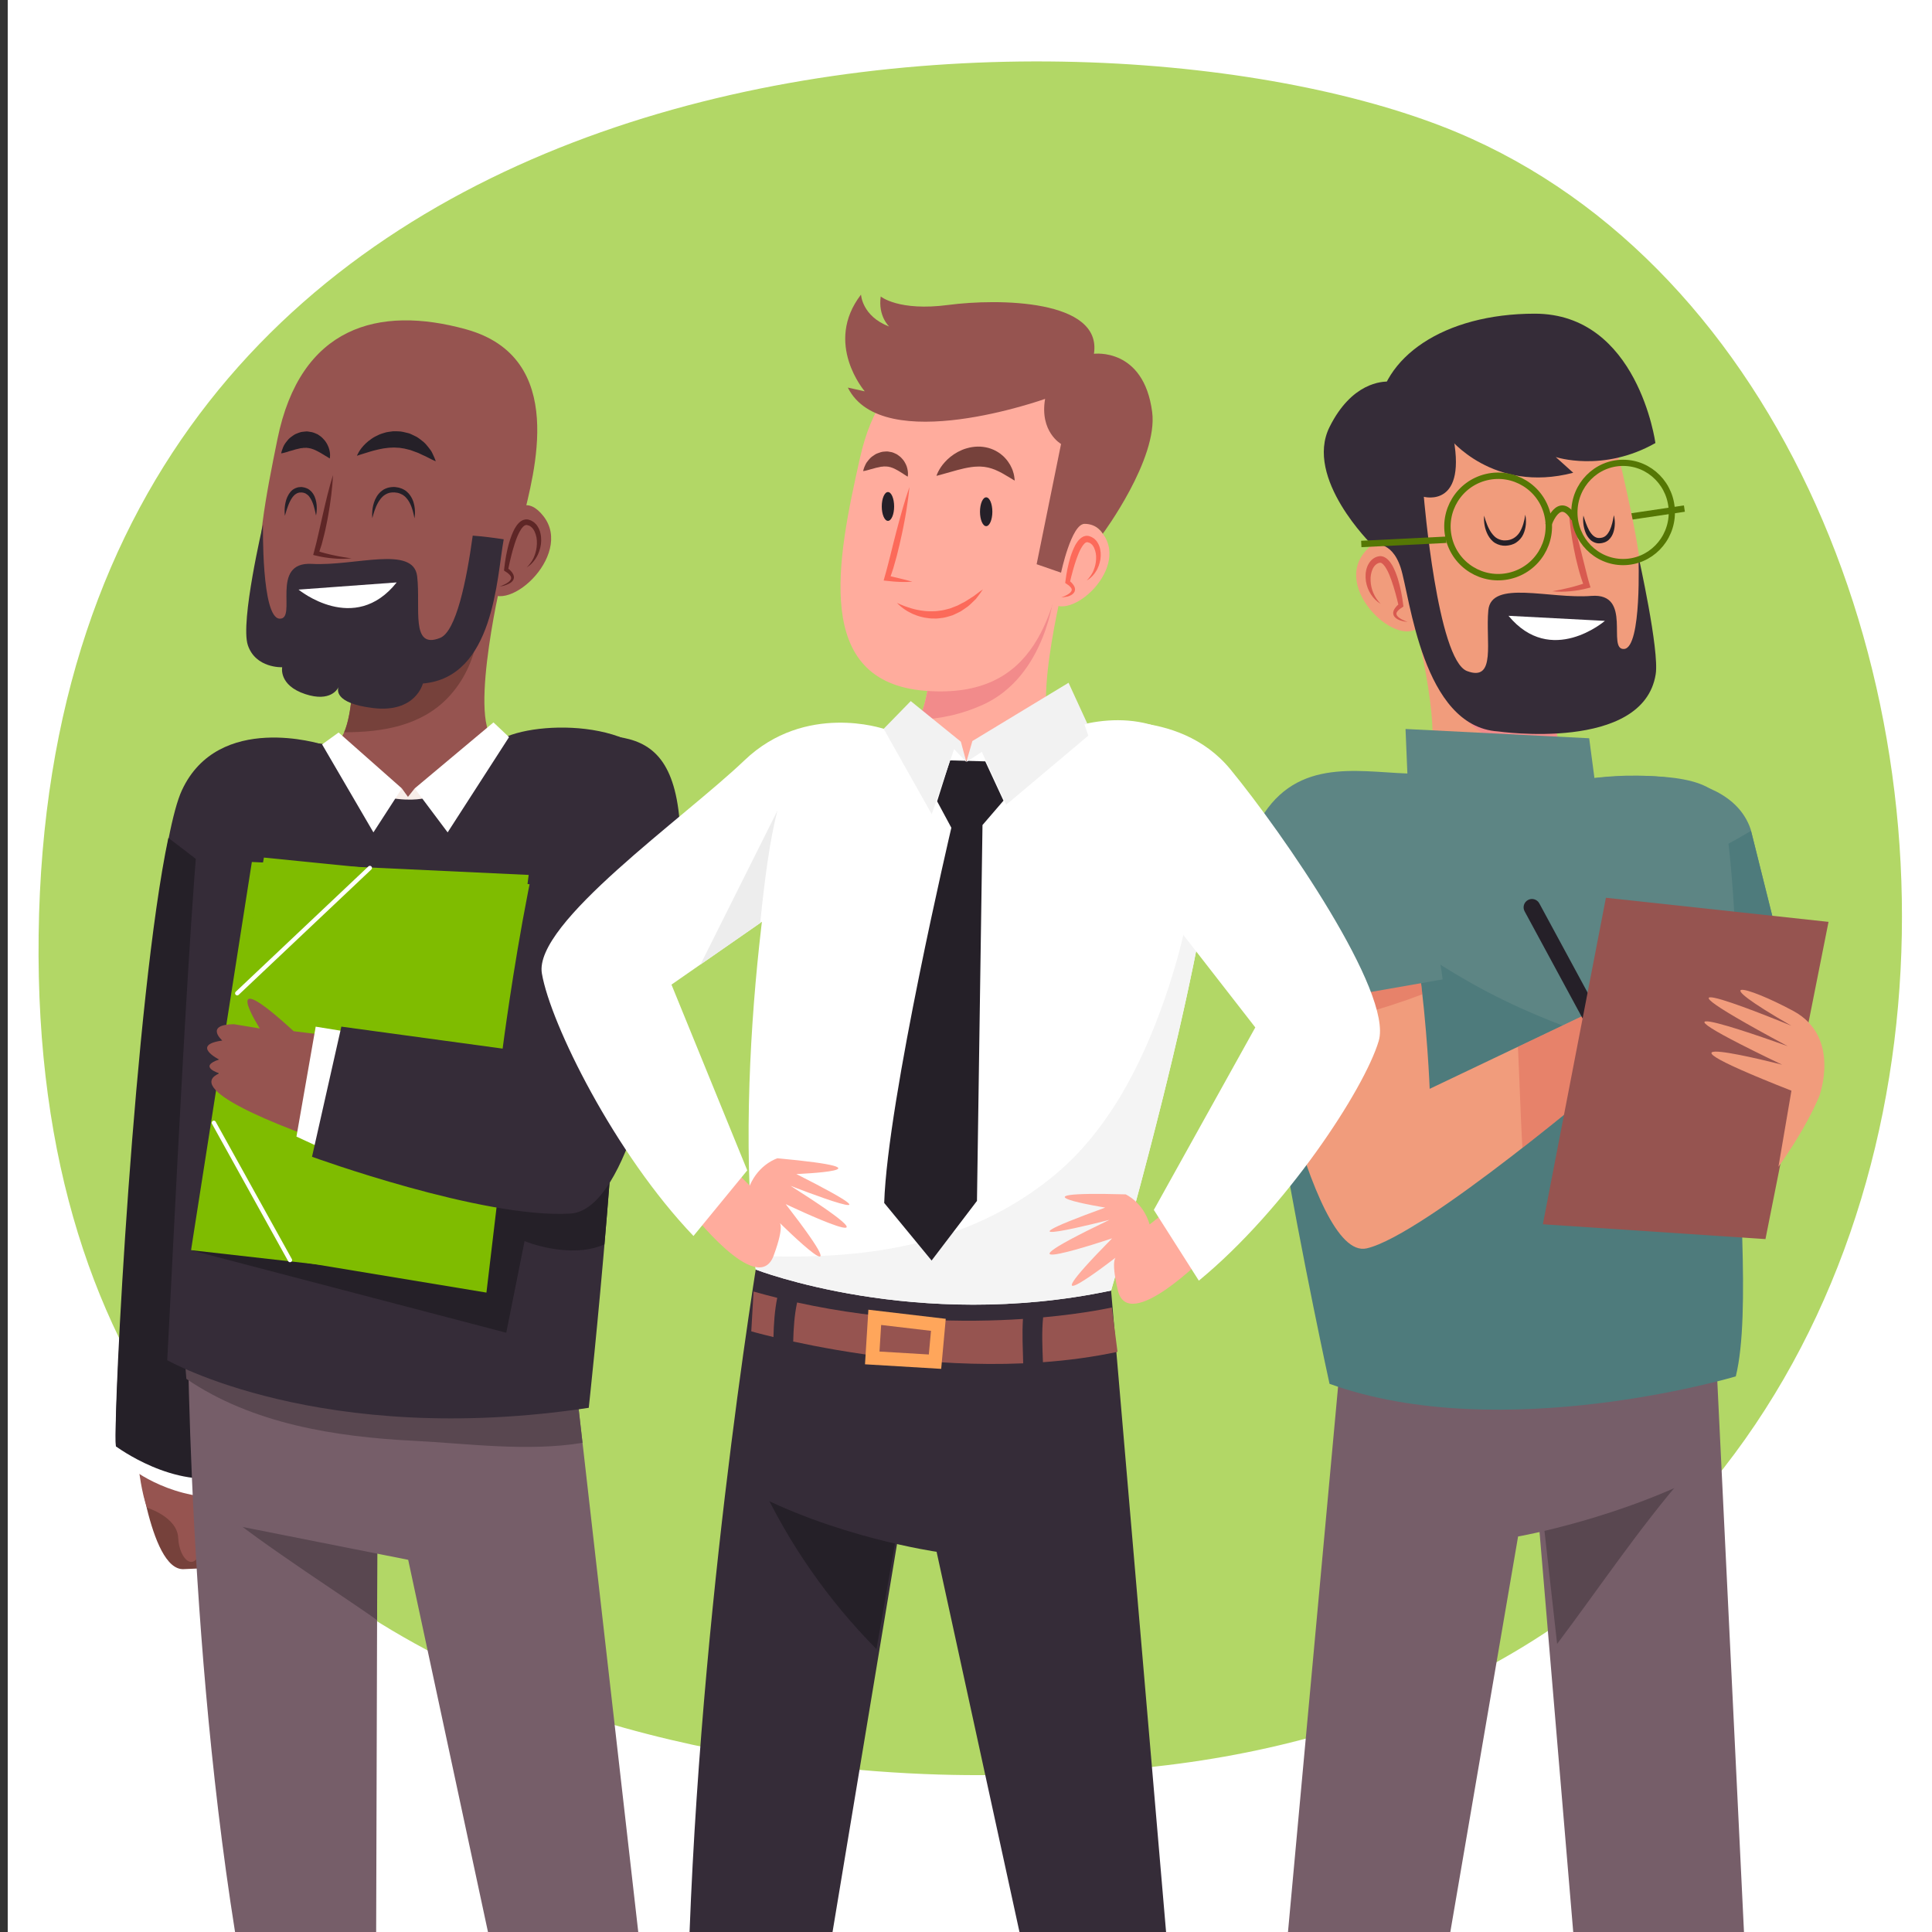 <?xml version="1.0" encoding="utf-8"?>
<!-- Generator: Adobe Illustrator 24.1.1, SVG Export Plug-In . SVG Version: 6.00 Build 0)  -->
<svg version="1.1" xmlns="http://www.w3.org/2000/svg" xmlns:xlink="http://www.w3.org/1999/xlink" x="0px" y="0px"
	 viewBox="0 0 500 500" style="enable-background:new 0 0 500 500;" xml:space="preserve">
<rect x="0" y="0" width="500" height="500" fill="#333333" stroke="none"/>
<style type="text/css">
	.st0{fill:#FFFFFF;}
	.st1{opacity:0.6;fill:#7FBC00;}
	.st2{fill:#76413B;}
	.st3{fill:#965450;}
	.st4{fill:#352C38;}
	.st5{fill:#252028;}
	.st6{fill:#765E69;}
	.st7{fill:#594750;}
	.st8{fill:#5E2626;}
	.st9{fill:#F7EDE8;}
	.st10{fill:#7FBC00;}
	.st11{fill:#7FBC00;stroke:#FFFFFF;stroke-width:1.099;stroke-linecap:round;stroke-linejoin:round;stroke-miterlimit:10;}
	.st12{fill:#5D8584;}
	.st13{fill:#4E7B7C;}
	.st14{fill:#F19C7C;}
	.st15{fill:#F28B8B;}
	.st16{opacity:0.4;}
	.st17{fill:#D85A50;}
	.st18{fill:none;stroke:#557704;stroke-width:1.657;stroke-miterlimit:10;}
	.st19{fill:none;stroke:#557704;stroke-width:1.607;stroke-miterlimit:10;}
	.st20{fill:#FFA65B;}
	.st21{fill:#FFAC9D;}
	.st22{fill:#FC6A5A;}
	.st23{fill:#F4F4F4;}
	.st24{fill:#F2F2F2;}
	.st25{fill:#EDEDED;}
</style>
<g id="BACKGROUND">
	<rect x="2" class="st0" width="500" height="500"/>
</g>
<g id="OBJECTS">
	<path class="st1" d="M267,459.01c0,0-260,19.56-257-217.1S274-5.52,373,32.62C542.94,98.09,551,457.05,267,459.01z"/>
	<g>
		<g>
			<g>
				<path class="st2" d="M35.22,374.31c0,0,3.32,32.25,12.33,31.78c9.01-0.47,4.74,0,4.74,0v-31.78H35.22z"/>
				<path class="st3" d="M35.93,380.24c0,0,0.71,6.17,2.13,9.96c0,0,7.83,2.37,8.06,7.83c0.24,5.45,4.27,9.49,6.17,2.37
					c1.9-7.11-1.42-17.31-1.42-17.31L35.93,380.24z"/>
			</g>
			<g>
				<path class="st0" d="M32.38,369.57l0.95,9.96c0,0,9.49,8.06,23.71,8.06l-0.95-13.75L32.38,369.57z"/>
				<g>
					<path class="st4" d="M83.36,192.65c0,0-26.8-8.54-36.28,11.86C37.59,224.91,29.06,364.82,30,374.31c0,0,16.6,8.06,30.83,4.27
						l23.71-185.93"/>
					<path class="st5" d="M75.05,241.09c-10.52-7.91-20.78-16.16-31.28-24.09c-0.07-0.05-0.13-0.1-0.2-0.15
						C34.92,257.66,29.17,365.97,30,374.31c0,0,15.18,11.38,29.41,7.59l17.87-139.14C76.54,242.2,75.79,241.65,75.05,241.09z"/>
				</g>
			</g>
		</g>
		<g>
			<g>
				<g>
					<path class="st6" d="M48.5,328.3c0,0-0.95,88.22,12.33,171.7h36.52l0.47-158.42L48.5,328.3z"/>
				</g>
				<g>
					<path class="st7" d="M57.51,390.91c7.82,7.13,36.73,25.74,40.08,28.41l0.08-27.86C86.9,390.17,68.38,391.43,57.51,390.91z"/>
				</g>
			</g>
			<g>
				<g>
					<path class="st6" d="M146.94,339.89L165.18,500h-38.89l-20.65-96.32l-50.45-10.01c0,0-3.79-43.1-5.81-61.4
						C47.36,313.98,146.94,339.89,146.94,339.89z"/>
				</g>
				<g>
					<path class="st7" d="M48.23,356.85c17.07,11.64,38.62,15.02,58.91,16.03c13.66,0.69,29.36,2.87,43.61,0.52l-3.82-33.51
						c0,0-103.3-30.36-101.28-12.07C46.43,334.78,47.36,345.82,48.23,356.85z"/>
				</g>
			</g>
		</g>
		<g>
			<g>
				<g>
					<g>
						<path class="st3" d="M129.62,150.62c0,0-9.42,40.6-0.25,41.48c9.17,0.88,35.31-9.68,33.83,16.12
							c-1.48,25.81-100.95,35.01-104.25,12.12c-3.3-22.89-1.29-27.03,13.26-27.26c14.55-0.23,18.51,6.88,19.68-26.04
							C93.08,134.13,129.62,150.62,129.62,150.62z"/>
					</g>
					<g>
						<path class="st2" d="M115.91,180.57c8.19-8.58,9.41-20.84,7.63-32.12c-10.45-3.06-30.77-5.82-31.64,18.59
							c-0.43,12.15-1.25,18.84-2.83,22.47C98.97,189.52,108.98,187.83,115.91,180.57z"/>
					</g>
				</g>
				<g>
					<g>
						<path class="st3" d="M131.24,134.75c0,0,2.6,6.04,4.06-0.2c2.75-11.76,11.86-41.98-14.7-49.33
							c-22.69-6.28-42.87-0.71-48.79,28.39c-5.92,29.1-11.94,59.96,19.87,61.78C123.49,177.22,127.2,155.8,131.24,134.75z"/>
						<path class="st3" d="M127.1,144.19c0,0,5.51-20.87,13.55-10.6c8.04,10.27-10.56,26.86-15.18,18.36
							C120.87,143.45,127.1,144.19,127.1,144.19z"/>
					</g>
					<g>
						<path class="st4" d="M122.34,138.62c-1.62,11.8-4.31,24.82-8.44,26.47c-7.74,3.1-4.99-7.85-5.94-15.95
							c-0.96-8.09-16.17-2.58-27.24-3.21c-11.08-0.63-3.66,14.45-8.38,14.18c-4.71-0.27-4.28-24.36-4.28-24.36
							s-5.93,25.2-3.92,31.22c2.02,6.03,8.89,5.71,8.89,5.71s-0.98,4.67,5.99,6.96c6.51,2.14,8.38-1.35,8.6-1.82
							c-0.2,0.48-1.38,4.17,8.93,5.42c11.04,1.34,12.89-6.35,12.89-6.35c18.44-1.57,19.09-27.36,20.92-37.32
							C127.71,139.16,125.03,138.83,122.34,138.62z"/>
					</g>
				</g>
			</g>
			<g>
				<path class="st0" d="M102.66,150.73l-25.4,1.86C77.26,152.58,91.71,164.52,102.66,150.73z"/>
				<g>
					<path class="st5" d="M96.36,134.08c0,0-0.05-0.32-0.05-0.89c0-0.57,0.04-1.39,0.26-2.36c0.12-0.48,0.27-1.01,0.51-1.54
						c0.25-0.53,0.55-1.09,1.01-1.59c0.23-0.25,0.46-0.5,0.76-0.7c0.14-0.1,0.28-0.22,0.44-0.31l0.49-0.24
						c0.67-0.3,1.42-0.41,2.13-0.42c0.12,0,0.13-0.01,0.33,0.01l0.24,0.04l0.47,0.07c0.3,0.03,0.72,0.21,1.06,0.31
						c0.35,0.13,0.64,0.34,0.95,0.52c0.26,0.23,0.55,0.44,0.77,0.7c0.45,0.5,0.79,1.06,1.02,1.6c0.25,0.54,0.38,1.08,0.48,1.57
						c0.19,0.99,0.17,1.81,0.14,2.38c-0.04,0.57-0.12,0.89-0.12,0.89s-0.05-0.32-0.16-0.87c-0.12-0.54-0.31-1.32-0.64-2.18
						c-0.08-0.21-0.17-0.44-0.29-0.65c-0.1-0.22-0.21-0.45-0.35-0.66c-0.25-0.44-0.59-0.84-0.96-1.21
						c-0.18-0.18-0.42-0.32-0.62-0.48c-0.24-0.1-0.47-0.25-0.71-0.34c-0.26-0.06-0.42-0.18-0.76-0.21l-0.47-0.06l-0.24-0.03
						c0.04,0-0.11,0.01-0.15,0.01c-0.55-0.01-1.1,0.05-1.58,0.26c-0.24,0.1-0.48,0.2-0.7,0.36c-0.23,0.12-0.42,0.31-0.62,0.49
						c-0.38,0.36-0.7,0.79-0.98,1.22c-0.26,0.44-0.49,0.88-0.68,1.31c-0.36,0.85-0.6,1.61-0.75,2.15
						C96.43,133.76,96.36,134.08,96.36,134.08z"/>
				</g>
				<g>
					<path class="st5" d="M73.74,133.47c0,0-0.05-0.27-0.07-0.75c-0.02-0.48-0.02-1.18,0.1-2.01c0.13-0.83,0.36-1.81,0.95-2.78
						c0.15-0.24,0.34-0.47,0.52-0.71c0.23-0.2,0.43-0.46,0.72-0.61c0.28-0.18,0.57-0.33,0.9-0.41c0.32-0.13,0.65-0.13,0.98-0.15
						l0.25-0.01l0.12,0.02l0.05,0.01l0.1,0.02l0.4,0.07c0.28,0.06,0.67,0.22,0.96,0.36c0.56,0.34,1.02,0.79,1.32,1.29
						c0.33,0.48,0.51,1,0.65,1.47c0.14,0.48,0.21,0.94,0.25,1.36c0.08,0.84,0.03,1.54-0.03,2.01c-0.06,0.48-0.13,0.75-0.13,0.75
						s-0.05-0.27-0.15-0.74c-0.1-0.46-0.25-1.12-0.48-1.87c-0.24-0.74-0.58-1.59-1.12-2.27c-0.25-0.37-0.61-0.59-0.95-0.81
						c-0.19-0.06-0.29-0.14-0.53-0.19l-0.4-0.06l-0.1-0.01l-0.05-0.01l-0.03,0l-0.01,0l-0.01,0c-0.07-0.01,0.08,0.01,0.07,0.01
						l-0.16,0.01c-0.21,0.01-0.42-0.01-0.61,0.07c-0.2,0.03-0.38,0.13-0.56,0.23c-0.19,0.08-0.33,0.26-0.51,0.37
						c-0.15,0.16-0.3,0.32-0.44,0.49c-0.54,0.72-0.91,1.56-1.19,2.29c-0.28,0.74-0.48,1.38-0.61,1.84
						C73.82,133.21,73.74,133.47,73.74,133.47z"/>
				</g>
				<g>
					<path class="st5" d="M85.35,118.65c0,0-0.9-0.54-2.25-1.36c-0.32-0.16-0.62-0.37-0.95-0.52c-0.31-0.19-0.65-0.3-0.96-0.45
						c-0.33-0.08-0.62-0.25-0.92-0.28c-0.15-0.02-0.29-0.08-0.43-0.09c-0.14,0-0.28-0.02-0.42-0.04c-0.14-0.06-0.29,0.01-0.44,0
						c-0.15,0.03-0.29-0.04-0.46,0c-0.32,0.1-0.65,0.03-1.01,0.16c-0.35,0.11-0.72,0.14-1.08,0.25c-0.36,0.13-0.72,0.23-1.07,0.32
						c-0.36,0.07-0.68,0.2-0.98,0.3c-0.3,0.1-0.58,0.16-0.82,0.23c-0.47,0.12-0.79,0.16-0.79,0.16s0.04-0.3,0.2-0.77
						c0.17-0.47,0.37-1.17,0.87-1.86c0.25-0.34,0.54-0.71,0.87-1.08c0.35-0.36,0.81-0.67,1.28-1c0.22-0.18,0.5-0.3,0.8-0.41
						c0.29-0.12,0.59-0.24,0.9-0.33c0.3-0.11,0.66-0.13,1-0.17c0.34-0.02,0.68-0.1,1.04-0.03c0.35,0.05,0.7,0.1,1.04,0.17
						c0.34,0.07,0.65,0.23,0.97,0.35l0.46,0.2l0.4,0.27c0.26,0.19,0.53,0.35,0.74,0.57c0.43,0.42,0.81,0.84,1.07,1.28
						c0.3,0.43,0.47,0.87,0.64,1.27c0.29,0.82,0.38,1.54,0.37,2.05C85.42,118.35,85.35,118.65,85.35,118.65z"/>
				</g>
				<g>
					<path class="st8" d="M86.17,122.95c-0.07,1.74-0.23,3.46-0.44,5.18c-0.1,0.86-0.23,1.71-0.35,2.57
						c-0.12,0.86-0.28,1.7-0.42,2.56c-0.13,0.85-0.32,1.7-0.49,2.55c-0.18,0.85-0.34,1.7-0.56,2.54c-0.22,0.84-0.42,1.68-0.65,2.52
						l-0.82,2.5l-0.42-0.82c0.69,0.24,1.44,0.46,2.17,0.64c0.74,0.19,1.48,0.38,2.23,0.53c0.75,0.16,1.5,0.31,2.26,0.43
						c0.76,0.15,1.52,0.22,2.29,0.35c-0.77,0.05-1.55,0.13-2.33,0.12c-0.78,0-1.56-0.02-2.34-0.1c-0.78-0.07-1.56-0.15-2.33-0.28
						c-0.78-0.13-1.54-0.28-2.33-0.47l-0.59-0.15l0.18-0.67l0.64-2.46c0.18-0.84,0.39-1.67,0.58-2.5l1.14-5.02
						C84.35,129.62,85.14,126.27,86.17,122.95z"/>
				</g>
				<g>
					<path class="st8" d="M129.32,151.78c0.56-0.19,1.1-0.43,1.61-0.71c0.5-0.28,0.99-0.62,1.23-1.05c0.07-0.1,0.07-0.22,0.12-0.31
						c0.01-0.11-0.01-0.21-0.01-0.3c-0.05-0.1-0.08-0.2-0.11-0.3l-0.22-0.29c-0.05-0.1-0.18-0.18-0.27-0.27
						c-0.1-0.09-0.19-0.18-0.29-0.26l-0.69-0.46l-0.26-0.18l0.04-0.33c0.13-1.19,0.29-2.36,0.51-3.53c0.23-1.17,0.48-2.33,0.83-3.49
						c0.35-1.15,0.76-2.29,1.34-3.41c0.31-0.55,0.66-1.1,1.17-1.6c0.25-0.25,0.56-0.48,0.92-0.65c0.38-0.15,0.82-0.27,1.24-0.21
						l0.16,0.02l0.02,0l0.1,0.02l0.03,0.01l0.05,0.02l0.21,0.07c0.15,0.05,0.26,0.07,0.43,0.16c0.34,0.2,0.74,0.4,0.95,0.66
						l0.38,0.37l0.29,0.42c0.21,0.28,0.33,0.59,0.47,0.89c0.26,0.61,0.38,1.25,0.45,1.88c0.02,0.32,0.03,0.63,0.04,0.94
						c-0.01,0.31-0.04,0.62-0.06,0.93c-0.09,0.62-0.23,1.22-0.43,1.8c-0.2,0.58-0.45,1.15-0.78,1.66c-0.15,0.27-0.32,0.52-0.51,0.75
						c-0.19,0.24-0.36,0.49-0.58,0.69c-0.4,0.45-0.89,0.8-1.37,1.14c0.4-0.44,0.79-0.87,1.11-1.35c0.18-0.22,0.31-0.49,0.45-0.74
						c0.15-0.25,0.27-0.5,0.36-0.77c0.23-0.52,0.37-1.07,0.5-1.61c0.12-0.55,0.18-1.1,0.2-1.66c-0.01-0.28,0-0.55-0.01-0.83
						c-0.04-0.27-0.06-0.54-0.1-0.81c-0.11-0.53-0.26-1.04-0.48-1.51c-0.13-0.22-0.22-0.47-0.38-0.65l-0.22-0.29l-0.26-0.23
						c-0.17-0.19-0.34-0.21-0.49-0.34c-0.09-0.05-0.27-0.08-0.4-0.13l-0.21-0.06l-0.05-0.02l-0.03-0.01l-0.01,0
						c0.17,0.04,0.04,0.01,0.08,0.02l-0.01,0l-0.06,0c-0.3-0.03-0.63,0.12-0.96,0.47c-0.33,0.33-0.62,0.78-0.88,1.26
						c-0.52,0.96-0.93,2.03-1.28,3.12c-0.35,1.09-0.67,2.2-0.94,3.33c-0.27,1.12-0.55,2.26-0.76,3.4l-0.22-0.51l0.72,0.61
						c0.11,0.11,0.22,0.24,0.33,0.36c0.1,0.13,0.22,0.23,0.3,0.39l0.25,0.46c0.05,0.18,0.09,0.37,0.13,0.55
						c-0.01,0.19-0.03,0.39-0.09,0.57c-0.09,0.16-0.15,0.35-0.27,0.47c-0.12,0.12-0.22,0.27-0.36,0.35c-0.13,0.09-0.26,0.2-0.4,0.27
						c-0.27,0.16-0.55,0.28-0.84,0.38C130.5,151.59,129.91,151.71,129.32,151.78z"/>
				</g>
				<g>
					<path class="st5" d="M92.38,117.95c0,0,0.13-0.39,0.49-0.98c0.35-0.61,0.94-1.41,1.81-2.24c0.44-0.4,0.94-0.83,1.53-1.21
						c0.57-0.41,1.25-0.73,1.95-1.06c0.35-0.16,0.75-0.26,1.13-0.39c0.39-0.12,0.78-0.25,1.2-0.29c0.42-0.06,0.84-0.13,1.26-0.17
						c0.43-0.02,0.86,0.01,1.3,0.02c0.87,0,1.72,0.25,2.54,0.45c0.42,0.08,0.79,0.29,1.17,0.46c0.37,0.17,0.74,0.34,1.09,0.53
						c0.67,0.41,1.25,0.9,1.8,1.34c0.54,0.45,0.92,1,1.31,1.46c0.38,0.47,0.7,0.9,0.9,1.35c0.22,0.43,0.39,0.82,0.53,1.14
						c0.27,0.63,0.38,1.01,0.38,1.01s-0.4-0.15-1-0.44c-0.3-0.15-0.67-0.32-1.05-0.53c-0.37-0.23-0.84-0.42-1.32-0.63
						c-0.49-0.2-0.95-0.5-1.5-0.68c-0.54-0.17-1.08-0.41-1.63-0.6c-0.58-0.11-1.13-0.32-1.71-0.42c-0.59-0.05-1.15-0.24-1.75-0.2
						c-0.29-0.01-0.59-0.06-0.89-0.05c-0.3,0.03-0.6,0.03-0.89,0.04c-0.6,0.01-1.19,0.14-1.78,0.19c-0.58,0.13-1.17,0.2-1.72,0.36
						c-0.57,0.12-1.09,0.28-1.6,0.42c-1.01,0.3-1.89,0.57-2.52,0.78C92.75,117.83,92.38,117.95,92.38,117.95z"/>
				</g>
			</g>
		</g>
		<g>
			<g>
				<g>
					<g>
						<path class="st4" d="M130.32,190.99c0,0-7.39,16.99-24.9,15.65c-18.63-1.42-20.87-13.99-20.87-13.99s-28.5-4.12-31.63,8.82
							c-3.13,12.94-8.64,133.11-9.64,150.54c0,0,39.84,22.77,109.09,12.33c0,0,9.54-87.05,8.51-131.64c0,0,12.79-8.02,11.89-27.15
							C171.89,186.41,140.55,186.01,130.32,190.99z"/>
					</g>
					<path class="st5" d="M159.19,285.82l-96.46-11.11l-11.86,41.74l-1.44,7.1l81.59,21.36l4.74-23.71c0,0,11.66,4.83,20.67,0.84
						C157.41,310.8,158.39,298.32,159.19,285.82z"/>
				</g>
				<g>
					<path class="st9" d="M104,204.04l1.58,2.19l1.74-2.19l3.05,2.39c0,0-3.38,1.16-9.72,0L104,204.04z"/>
					<polygon class="st0" points="83.36,192.65 87.63,189.57 104,204.04 96.64,215.42 					"/>
					<polygon class="st0" points="115.85,215.42 107.32,204.04 127.71,186.96 131.74,190.76 					"/>
				</g>
			</g>
			<g>
				<g>
					<polygon class="st10" points="65.18,223.08 49.44,323.54 123.44,331.91 136.82,226.43 					"/>
					<g>
						<polygon class="st10" points="68.3,221.94 49.96,321.96 125.89,334.52 138.41,228.98 						"/>
						<g>
							<line class="st11" x1="95.72" y1="224.62" x2="61.39" y2="257.06"/>
							<line class="st11" x1="55.34" y1="290.57" x2="75.05" y2="326.11"/>
						</g>
					</g>
				</g>
				<g>
					<path class="st3" d="M98.95,269.69l-22.94-2.81c-20.16-18.5-8.77-0.71-8.77-0.71l-6.71-1.11c-7.71,0.11-3,4.23-3,4.23
						c-8.32,1.17-0.83,4.91-0.83,4.91c-5.61,1.88,0.07,3.58,0.07,3.58c-8.79,3.78,11.9,12.81,36.3,20.8
						C94.7,288.91,96.82,279.29,98.95,269.69z"/>
					<g>
						<polygon class="st0" points="85.97,298.42 76.72,294.15 81.7,265.7 90.48,267.12 						"/>
						<path class="st4" d="M80.75,299.37l7.59-33.68l41.74,5.69c0,0,10.43-81.11,21.34-81.11c19,0,32.73,2.37,19.45,74.47
							c0,0-7.59,48.38-23.24,49.33C124.91,315.45,80.75,299.37,80.75,299.37z"/>
					</g>
				</g>
			</g>
		</g>
	</g>
	<g>
		<g>
			<g>
				<polyline class="st6" points="443.13,330.5 394.43,348.97 407.15,500 451.34,500 				"/>
				<path class="st7" d="M398.12,382l4.86,43.44c10.93-14.53,21.07-29.72,32.94-43.44H398.12z"/>
			</g>
			<g>
				<path class="st6" d="M375.34,500l17.54-102.36c0,0,27.14-4.74,50.79-17.58c0,0,0.54-28.33-7.81-64.46
					c-8.35-36.13-88.4,30.56-88.4,30.56L333.33,500H375.34z"/>
			</g>
		</g>
		<g>
			<g>
				<g>
					<path class="st12" d="M412.65,201.36c0,0,34.17-5.02,40.41,13.22l8.16,32.65l-24.48,11.52L412.65,201.36z"/>
					<path class="st13" d="M424.46,229.51l12.27,29.24l24.48-11.52l-8.05-32.21C443.99,220.53,434.24,225.03,424.46,229.51z"/>
				</g>
				<g>
					<g>
						<path class="st14" d="M369.96,197.08c11.86-0.28,23.71-0.35,35.56-0.28c-2.32-3.52-3.77-10.03-4.42-21.78
							c-1.78-32.25-35.27-15.36-35.27-15.36S373.13,187.42,369.96,197.08z"/>
						<path class="st15" d="M387.8,191.9c5.39,2.27,11.11,3.51,17,3.65c-1.9-3.74-3.12-10.05-3.7-20.52
							c-1.78-32.25-32.4-11.41-32.4-11.41S370.72,184.71,387.8,191.9z"/>
					</g>
					<g>
						<path class="st12" d="M445.14,206.94c-3.42-7.4-23.65-6.39-32.5-5.58l-1.36-10.3l-47.53-2.4l0.48,11.52l0,0
							c-13.44-0.48-29.72-4.23-38.87,13.35c-9.16,17.58,22.23,139.32,22.23,139.32c44.69,16.12,96.08-8.92,96.08-8.92
							C453.57,304,449.54,216.46,445.14,206.94z"/>
						<path class="st13" d="M381.02,254.58c-20.37-11.46-38.17-26.43-54.65-42.83c-0.34,0.57-0.68,1.16-1,1.78
							c-9.16,17.58,18.71,144.6,18.71,144.6c44.69,16.12,105.14-1.92,105.14-1.92c4.06-16.38,0.23-53.07,0.54-76.8
							C426.19,272.9,402.4,266.61,381.02,254.58z"/>
					</g>
				</g>
			</g>
			<g>
				<g>
					<g>
						<g>
							<path class="st14" d="M325.35,250.59c0,0,13.44,75.85,28.33,72.49c14.88-3.36,63.85-45.13,63.85-45.13l-6.24-15.84
								L370,281.79c0,0-2.4-63.85-15.84-67.69C340.72,210.26,325.35,250.59,325.35,250.59z"/>
							<g class="st16">
								<path class="st17" d="M334.76,265.51c11.6-1.03,22.57-4.13,33.35-8.19c-2.05-18.46-6.13-40.99-13.95-43.22
									c-13.44-3.84-28.81,36.49-28.81,36.49s1.12,6.33,3.08,15.25C330.54,265.8,332.66,265.7,334.76,265.51z"/>
								<path class="st17" d="M393.99,297.09c12.88-10.04,23.55-19.13,23.55-19.13l-6.24-15.84l-18.46,8.8
									C393.26,279.63,393.51,288.37,393.99,297.09z"/>
							</g>
						</g>
						<path class="st12" d="M323.91,262.11c0,0-13.28-52.96,17.76-59.53c24.96-5.28,31.69,50.89,31.69,50.89L323.91,262.11z"/>
					</g>
					<path class="st5" d="M419.85,273.48c0.57,1.05,0.18,2.36-0.87,2.93l0,0c-1.05,0.57-2.36,0.18-2.93-0.87l-21.48-39.69
						c-0.57-1.05-0.18-2.36,0.87-2.93l0,0c1.05-0.57,2.36-0.18,2.93,0.87L419.85,273.48z"/>
				</g>
				<g>
					<polygon class="st3" points="399.29,316.84 415.61,232.34 473.22,238.58 456.9,320.68 					"/>
					<path class="st14" d="M470.82,283.71c0,0,5.76-15.36-6.72-22.08c-12.48-6.72-23.04-9.12-0.48,3.84c0,0-47.53-19.68-0.96,5.28
						c0,0-47.53-17.28-1.44,4.8c0,0-42.73-11.04,2.4,6.72l-3.36,19.68C460.26,301.96,466.98,292.83,470.82,283.71z"/>
				</g>
			</g>
		</g>
		<g>
			<g>
				<line class="st18" x1="435.92" y1="131.62" x2="413.15" y2="135.01"/>
				<g>
					<g>
						<path class="st14" d="M362.06,144.28c0,0-10.45-35.76,11.68-42.36c22.12-6.6,39.78-7.98,46.17,20.43
							c6.39,28.41,12.92,58.55-18.24,60.98C370.52,185.77,366.45,164.84,362.06,144.28z"/>
						<path class="st14" d="M366.31,153.46c0,0-5.82-20.35-13.5-10.12c-7.68,10.23,10.9,26.12,15.25,17.69
							C372.4,152.6,366.31,153.46,366.31,153.46z"/>
					</g>
					<g>
						<path class="st4" d="M424.03,143.98c0,0,0.91,23.61-3.7,23.97c-4.62,0.36,2.35-14.58-8.5-13.73
							c-10.85,0.85-25.87-4.25-26.65,3.7c-0.77,7.95,2.15,18.64-5.51,15.75c-7.66-2.89-11.18-45.1-11.18-45.1s11.65,3.18,7.35-16.76
							c-6.59-2.29-12.05-7.45-16.2-13.05c-2-0.11-9.82,0.25-15.55,11.74c-6.63,13.29,10.97,30.49,10.97,30.49s4.99-1.55,7.43,5.92
							c2.44,7.47,5.6,41.12,25.2,42.38c0,0,37.55,5.43,40.8-14.78C429.49,168.36,424.03,143.98,424.03,143.98z"/>
						<path class="st4" d="M375.03,113.3c0,0,11.31,14.48,32.12,9.05l-4.52-4.07c0,0,12.21,4.07,25.79-3.62
							c0,0-4.52-33.48-31.22-33.48c-23.56,0-39.81,11.31-40.72,26.24C355.58,122.34,375.03,113.3,375.03,113.3z"/>
					</g>
				</g>
			</g>
			<g>
				<g>
					<path class="st0" d="M390.4,159.37l24.95,1.31C415.35,160.68,401.42,172.68,390.4,159.37z"/>
					<g>
						<path class="st5" d="M384.09,133.45c0.45,1.62,1.01,3.2,1.91,4.47c0.46,0.61,0.96,1.18,1.6,1.49c0.63,0.31,1.31,0.5,2.04,0.44
							c1.49-0.01,2.79-0.78,3.62-2.06c0.81-1.31,1.24-2.93,1.49-4.59c0.32,1.66,0.22,3.45-0.54,5.11c-0.38,0.83-1.03,1.57-1.82,2.1
							c-0.81,0.55-1.76,0.76-2.69,0.82c-0.94,0.05-1.93-0.2-2.76-0.69c-0.83-0.51-1.43-1.27-1.86-2.06
							C384.23,136.89,383.97,135.14,384.09,133.45z"/>
					</g>
					<g>
						<path class="st5" d="M417.67,133.33c0.33,1.4,0.36,2.89-0.1,4.36c-0.22,0.73-0.62,1.45-1.25,2.04
							c-0.65,0.59-1.52,0.85-2.36,0.89c-0.86,0.05-1.77-0.34-2.37-0.91c-0.6-0.58-1.03-1.26-1.29-1.97
							c-0.53-1.41-0.68-2.88-0.52-4.32c0.41,1.37,0.87,2.7,1.5,3.86c0.65,1.15,1.55,2.04,2.66,1.95c0.55-0.01,1.11-0.16,1.54-0.5
							c0.45-0.34,0.79-0.86,1.09-1.43C417.14,136.12,417.43,134.73,417.67,133.33z"/>
					</g>
					<g>
						<path class="st17" d="M406.02,131.8c1.14,3.22,2.03,6.48,2.87,9.74l1.22,4.89c0.41,1.62,0.8,3.26,1.28,4.83l0.24,0.77
							l-0.7,0.19c-0.78,0.21-1.52,0.36-2.29,0.5c-0.76,0.14-1.53,0.23-2.29,0.3c-1.53,0.14-3.08,0.16-4.6,0
							c1.51-0.27,2.98-0.56,4.44-0.93c0.73-0.17,1.45-0.39,2.16-0.59c0.71-0.21,1.44-0.44,2.1-0.69l-0.46,0.96
							c-0.65-1.62-1.14-3.25-1.57-4.9c-0.44-1.64-0.81-3.3-1.13-4.97c-0.32-1.67-0.6-3.34-0.82-5.02
							C406.25,135.2,406.08,133.51,406.02,131.8z"/>
					</g>
					<g>
						<path class="st17" d="M364.29,160.94c-0.58-0.05-1.16-0.14-1.73-0.32c-0.57-0.18-1.15-0.42-1.62-0.95
							c-0.12-0.12-0.2-0.31-0.29-0.48c-0.06-0.18-0.08-0.39-0.1-0.58c0.03-0.19,0.07-0.38,0.11-0.56l0.24-0.47
							c0.18-0.3,0.4-0.52,0.61-0.78l0.7-0.63l-0.25,0.59c-0.51-2.2-1.1-4.42-1.84-6.53c-0.37-1.05-0.78-2.09-1.31-3
							c-0.48-0.9-1.25-1.72-1.7-1.59c-0.74,0.08-1.47,0.73-1.87,1.62c-0.41,0.89-0.59,1.97-0.53,3.04c0.08,2.15,0.96,4.31,2.6,5.97
							c-2.02-1.18-3.43-3.42-3.81-5.84c-0.17-1.22-0.14-2.51,0.33-3.75c0.46-1.2,1.47-2.5,3.08-2.73c0.44-0.08,0.9,0.03,1.29,0.19
							c0.37,0.18,0.69,0.4,0.95,0.65c0.52,0.49,0.88,1.03,1.2,1.57c0.6,1.1,1.02,2.22,1.39,3.34c0.7,2.27,1.14,4.55,1.42,6.88
							l0.05,0.39l-0.3,0.2l-0.66,0.45c-0.18,0.17-0.4,0.33-0.54,0.52c-0.33,0.38-0.43,0.72-0.2,1.11c0.23,0.39,0.71,0.73,1.19,1.01
							C363.2,160.52,363.73,160.76,364.29,160.94z"/>
					</g>
				</g>
				<g>
					
						<ellipse transform="matrix(0.973 -0.231 0.231 0.973 -20.983 93.264)" class="st18" cx="387.7" cy="136.22" rx="13.12" ry="13.12"/>
					<ellipse class="st19" cx="420.06" cy="132.62" rx="12.61" ry="12.84"/>
					<line class="st18" x1="352.3" y1="140.78" x2="374.28" y2="139.69"/>
					<path class="st18" d="M400.71,135.8c0,0,2.75-8.22,6.67-1.58"/>
				</g>
			</g>
		</g>
	</g>
	<g>
		<g>
			<g>
				<g>
					<g>
						<path class="st4" d="M197.37,317.47c0,0-15.38,89.37-18.91,182.53h37l27.14-163.31L197.37,317.47z"/>
					</g>
					<g>
						<path class="st5" d="M196.6,383.31c7.42,16.06,17.77,30.91,30.23,43.48l7.31-41.75C221.62,384.55,209.11,383.99,196.6,383.31z
							"/>
					</g>
				</g>
				<path class="st4" d="M287.55,334l14.23,166h-37.94l-21.45-98.4c0,0-26.68-3.83-49.33-16.13c0,0,1.9-46.15,9.89-80.73
					C210.93,270.16,287.55,334,287.55,334z"/>
			</g>
			<g>
				<g>
					<path class="st3" d="M269.96,340.93c11.1-1.02,17.78-2.56,17.78-2.56l1.47,11.48c-6.34,1.36-12.84,2.22-19.3,2.69
						C269.77,348.66,269.57,344.76,269.96,340.93z"/>
					<path class="st3" d="M200.17,346.03c-3.67-0.88-5.74-1.48-5.74-1.48l0.59-10.3c2.06,0.59,4.1,1.12,6.13,1.63
						C200.47,339.19,200.26,342.6,200.17,346.03z"/>
					<path class="st3" d="M206.29,337.08c22.8,5.01,43.59,5.25,58.45,4.26c-0.24,3.8-0.04,7.65,0.06,11.49
						c-23.81,1.01-46.61-2.85-59.52-5.64C205.37,343.77,205.58,340.38,206.29,337.08z"/>
				</g>
				<g>
					<path class="st20" d="M228.04,342.9l12.9,1.52l-0.56,6.12l-12.77-0.76L228.04,342.9 M224.74,338.95l-0.88,14.13l19.72,1.18
						l1.18-12.95L224.74,338.95L224.74,338.95z"/>
				</g>
			</g>
		</g>
		<g>
			<g>
				<g>
					<g>
						<path class="st21" d="M275.57,149.64c0,0-10.21,40.24-1.1,41.31c9.12,1.06,35.37-8.92,33.37,16.75
							c-2,25.67-101.26,32.79-104.08,9.93c-2.82-22.86-0.73-26.94,13.77-26.88c14.5,0.07,22.07,7.38,23.91-25.38
							C243.28,132.61,275.57,149.64,275.57,149.64z"/>
						<path class="st15" d="M254.22,182.46c-5.21,2.33-10.75,3.61-16.43,3.77c1.85-3.81,3.05-10.22,3.65-20.85
							c1.85-32.76,31.34-11.71,31.34-11.71S270.75,175.09,254.22,182.46z"/>
					</g>
					<g>
						<g>
							<g>
								<g>
									<path class="st21" d="M276.73,139.02c0,0,10.07-36.89-10.64-43.08c-20.72-6.18-37.54-4.05-43.52,22.55
										c-5.99,26.6-12.26,58.01,16.91,60.29C268.65,181.05,272.62,158.26,276.73,139.02z"/>
									<path class="st21" d="M272.76,147.61c0,0,5.45-19.06,12.64-9.48c7.19,9.58-10.2,24.46-14.28,16.57
										C267.05,146.8,272.76,147.61,272.76,147.61z"/>
								</g>
							</g>
						</g>
					</g>
				</g>
				<path class="st3" d="M285.4,138.13c0,0-1.32-2.56-4.72-2.56s-6.08,12.64-6.08,12.64l-6.32-2.19l6.32-31.12
					c0,0-5.59-3.16-4.13-11.67c0,0-42.06,15.07-51.05-2.92l4.38,0.97c0,0-10.7-12.4-0.97-25.04c0,0,0.24,5.59,7.29,8.27
					c0,0-2.92-2.67-2.19-7.78c0,0,4.62,3.89,17.5,2.19c12.89-1.7,39.87-1.46,37.68,12.64c0,0,12.89-1.7,15.07,15.07
					C299.76,118.75,285.4,138.13,285.4,138.13z"/>
			</g>
			<g>
				<g>
					<path class="st2" d="M234.9,123.36c0,0-0.24-0.15-0.61-0.39c-0.18-0.12-0.42-0.25-0.64-0.42c-0.23-0.16-0.52-0.31-0.79-0.49
						c-0.29-0.16-0.56-0.35-0.86-0.49c-0.28-0.18-0.59-0.29-0.88-0.43c-0.3-0.08-0.57-0.24-0.84-0.27
						c-0.13-0.02-0.26-0.08-0.39-0.09c-0.13,0-0.26-0.02-0.39-0.04c-0.12-0.05-0.27,0.01-0.4-0.01c-0.14,0.02-0.27-0.05-0.42-0.01
						c-0.3,0.09-0.6,0.02-0.93,0.13c-0.32,0.1-0.66,0.12-1,0.21c-0.33,0.11-0.66,0.2-0.99,0.28c-0.33,0.06-0.63,0.17-0.91,0.25
						c-0.27,0.09-0.54,0.15-0.75,0.2c-0.21,0.06-0.41,0.08-0.53,0.1c-0.13,0.02-0.2,0.03-0.2,0.03s0.02-0.06,0.05-0.18
						c0.03-0.12,0.07-0.31,0.15-0.52c0.08-0.21,0.17-0.48,0.31-0.76c0.13-0.29,0.28-0.63,0.53-0.93c0.23-0.31,0.51-0.64,0.82-0.98
						c0.32-0.32,0.75-0.6,1.19-0.89c0.21-0.16,0.47-0.27,0.74-0.36c0.27-0.11,0.55-0.2,0.83-0.29c0.28-0.1,0.61-0.11,0.92-0.14
						c0.32-0.01,0.63-0.07,0.95-0.01c0.32,0.05,0.64,0.1,0.96,0.17c0.31,0.07,0.59,0.23,0.88,0.35l0.42,0.2l0.36,0.26
						c0.23,0.18,0.48,0.33,0.67,0.53c0.38,0.39,0.72,0.78,0.96,1.2c0.26,0.4,0.42,0.81,0.56,1.18c0.24,0.77,0.32,1.42,0.31,1.89
						c0.01,0.23-0.03,0.43-0.04,0.55C234.91,123.3,234.9,123.36,234.9,123.36z"/>
				</g>
				<g>
					<path class="st22" d="M235.36,126.04c-0.18,2.03-0.47,4.05-0.79,6.05c-0.15,1-0.35,2-0.53,3c-0.18,1-0.4,1.99-0.6,2.98
						c-0.41,1.99-0.89,3.96-1.39,5.93c-0.27,0.98-0.54,1.97-0.83,2.94c-0.29,0.98-0.66,1.96-0.99,2.93l-0.53-0.92l3.2,0.76
						c0.54,0.13,1.07,0.28,1.61,0.4c0.54,0.14,1.07,0.28,1.61,0.44c-1.11,0.07-2.23,0.1-3.34,0.04c-0.55-0.03-1.11-0.04-1.67-0.1
						l-1.66-0.17l-0.76-0.08l0.23-0.85c0.26-0.96,0.56-1.9,0.79-2.88c0.24-0.98,0.5-1.95,0.75-2.93c0.23-0.98,0.48-1.96,0.73-2.94
						l0.75-2.94c0.52-1.96,1.03-3.91,1.6-5.86C234.1,129.91,234.69,127.97,235.36,126.04z"/>
				</g>
				<g>
					<path class="st22" d="M274.65,154.62c0.52-0.18,1.01-0.4,1.48-0.65c0.45-0.26,0.9-0.57,1.12-0.94
						c0.07-0.09,0.06-0.19,0.11-0.27c0.01-0.09-0.01-0.17,0-0.26c-0.04-0.09-0.07-0.17-0.1-0.26l-0.19-0.26
						c-0.05-0.09-0.16-0.16-0.24-0.25c-0.09-0.08-0.17-0.16-0.26-0.24l-0.62-0.43l-0.28-0.19l0.05-0.36c0.14-1.1,0.3-2.17,0.52-3.24
						c0.23-1.07,0.48-2.14,0.81-3.2c0.35-1.05,0.74-2.1,1.3-3.13c0.3-0.51,0.64-1.01,1.13-1.47c0.24-0.23,0.54-0.44,0.89-0.61
						c0.37-0.14,0.8-0.25,1.21-0.17l0.16,0.02l0.02,0l0.11,0.03l0.02,0.01l0.05,0.02l0.19,0.07c0.13,0.05,0.24,0.07,0.4,0.16
						c0.32,0.19,0.7,0.4,0.9,0.65l0.35,0.36l0.27,0.41c0.19,0.27,0.29,0.56,0.42,0.84c0.23,0.58,0.32,1.17,0.38,1.76
						c0.01,0.29,0.01,0.59,0.01,0.88c-0.02,0.29-0.05,0.58-0.08,0.87c-0.1,0.57-0.24,1.13-0.44,1.66c-0.2,0.53-0.44,1.05-0.76,1.52
						c-0.14,0.24-0.31,0.47-0.49,0.68c-0.18,0.22-0.35,0.43-0.56,0.62c-0.39,0.4-0.85,0.7-1.3,1c0.37-0.4,0.73-0.8,1.02-1.24
						c0.16-0.21,0.28-0.45,0.41-0.67c0.14-0.22,0.25-0.45,0.34-0.7c0.21-0.47,0.35-0.97,0.47-1.46c0.12-0.5,0.17-1,0.2-1.5l0-0.75
						l-0.08-0.73c-0.09-0.48-0.23-0.94-0.41-1.36c-0.11-0.2-0.19-0.42-0.33-0.58l-0.19-0.26l-0.23-0.2
						c-0.15-0.17-0.29-0.18-0.41-0.29c-0.08-0.05-0.24-0.08-0.36-0.12l-0.19-0.06l-0.05-0.02l-0.02-0.01l-0.01,0
						c0.18,0.05,0.05,0.01,0.09,0.02l-0.01,0l-0.05,0c-0.22-0.03-0.49,0.08-0.79,0.38c-0.29,0.29-0.56,0.68-0.8,1.11
						c-0.49,0.85-0.88,1.82-1.23,2.81c-0.34,0.99-0.67,2-0.94,3.03c-0.28,1.02-0.56,2.06-0.78,3.09l-0.23-0.55l0.65,0.59
						c0.1,0.11,0.2,0.23,0.3,0.35c0.09,0.13,0.2,0.22,0.28,0.38l0.23,0.44c0.04,0.18,0.08,0.35,0.11,0.53
						c-0.02,0.18-0.04,0.38-0.09,0.55c-0.09,0.15-0.15,0.33-0.27,0.45c-0.12,0.11-0.22,0.25-0.35,0.33
						c-0.13,0.08-0.24,0.18-0.38,0.24c-0.26,0.14-0.53,0.24-0.79,0.32C275.74,154.49,275.19,154.57,274.65,154.62z"/>
				</g>
				<g>
					<path class="st2" d="M242.36,123.15c0,0,0.11-0.42,0.45-1.08c0.33-0.66,0.87-1.55,1.71-2.47c0.83-0.93,1.96-1.88,3.38-2.65
						c0.72-0.37,1.5-0.73,2.36-0.95c0.85-0.25,1.77-0.39,2.71-0.42c0.94-0.03,1.9,0.1,2.82,0.34c0.91,0.26,1.77,0.63,2.51,1.11
						c0.37,0.24,0.73,0.47,1.03,0.76c0.32,0.27,0.62,0.53,0.86,0.83c0.53,0.56,0.91,1.17,1.25,1.72c0.29,0.58,0.56,1.09,0.7,1.59
						c0.16,0.49,0.28,0.92,0.33,1.29c0.13,0.73,0.13,1.15,0.13,1.15s-0.4-0.2-0.99-0.58c-0.28-0.2-0.67-0.39-1.06-0.63
						c-0.38-0.25-0.84-0.48-1.29-0.75c-0.47-0.23-0.95-0.51-1.46-0.71c-0.25-0.12-0.5-0.22-0.76-0.3c-0.26-0.1-0.51-0.19-0.77-0.25
						c-0.51-0.17-1.05-0.23-1.57-0.33c-0.54-0.03-1.07-0.11-1.64-0.07c-1.11,0-2.32,0.21-3.51,0.46c-1.19,0.27-2.38,0.59-3.43,0.9
						c-1.11,0.31-2.03,0.57-2.67,0.75C242.79,123.05,242.36,123.15,242.36,123.15z"/>
				</g>
				<ellipse class="st5" cx="229.8" cy="131.07" rx="1.6" ry="3.73"/>
				<g>
					<path class="st22" d="M232.16,156.03c0,0,0.35,0.19,0.99,0.45c0.63,0.27,1.53,0.62,2.62,0.94c0.54,0.18,1.14,0.3,1.77,0.44
						c0.63,0.13,1.3,0.21,1.98,0.29c0.69,0.05,1.4,0.09,2.11,0.04c0.72,0.01,1.43-0.13,2.15-0.22c0.72-0.1,1.41-0.36,2.11-0.51
						c0.68-0.26,1.34-0.52,1.98-0.77c0.61-0.34,1.21-0.64,1.79-0.93c0.56-0.33,1.06-0.69,1.55-0.98c0.49-0.3,0.94-0.58,1.3-0.89
						c0.37-0.29,0.71-0.53,0.98-0.74c0.56-0.4,0.89-0.63,0.89-0.63s-0.21,0.33-0.62,0.9c-0.2,0.28-0.45,0.63-0.75,1.01
						c-0.15,0.19-0.3,0.41-0.48,0.61c-0.2,0.19-0.4,0.39-0.62,0.6c-0.44,0.41-0.89,0.9-1.44,1.32c-0.57,0.4-1.17,0.83-1.82,1.25
						c-0.68,0.35-1.4,0.7-2.15,1.03c-0.78,0.22-1.57,0.51-2.39,0.64c-0.83,0.11-1.65,0.25-2.47,0.19c-0.82,0.03-1.61-0.12-2.38-0.23
						c-0.76-0.14-1.48-0.36-2.13-0.59c-0.66-0.24-1.26-0.51-1.79-0.81c-0.55-0.26-1-0.59-1.41-0.86c-0.4-0.29-0.73-0.54-0.99-0.78
						c-0.27-0.22-0.46-0.43-0.59-0.56C232.23,156.1,232.16,156.03,232.16,156.03z"/>
				</g>
				<path class="st5" d="M256.82,132.44c0,2.06-0.72,3.73-1.6,3.73c-0.88,0-1.6-1.67-1.6-3.73c0-2.06,0.72-3.73,1.6-3.73
					C256.11,128.71,256.82,130.38,256.82,132.44z"/>
			</g>
		</g>
		<g>
			<g>
				<g>
					<path class="st0" d="M275.49,188.97l-20.16,3.51l-5.24,4.73l-3.88-5.08l-12.8-3.16c0,0-23.86-3.02-28.07,6.1
						c-4.21,9.12-16.14,78.64-9.77,133.48c0,0,41.37,16.12,91.97,5.44c0,0,34.22-116.97,25.45-133.8
						C304.24,183.36,285.31,185.12,275.49,188.97z"/>
					<path class="st23" d="M308.22,232.71c-1.62,8.79-3.89,17.45-6.8,25.8c-6.03,17.31-14.86,34.67-29.41,46.35
						c-22.45,18.01-49.45,21.33-76.81,20.1c0.12,1.21,0.25,2.41,0.39,3.6c0,0,41.37,16.12,91.97,5.44c0,0,17.45-59.65,24.23-99.89
						C310.59,233.64,309.41,233.17,308.22,232.71z"/>
				</g>
				<g>
					<path class="st5" d="M254.98,197.04l-9.11-0.25l-3.34,10.59l3.68,6.84c0,0-16.51,70.28-17.38,97.1l12.27,14.9l11.74-15.43
						l1.43-97.27l5.43-6.31L254.98,197.04z"/>
					<g>
						<polygon class="st24" points="282.5,189.67 276.54,176.7 251.65,191.78 250.09,197.21 254.1,194.58 260.41,208.26 						"/>
						<polygon class="st24" points="250.09,197.21 248.67,191.95 235.7,181.44 228.69,188.62 241.13,210.71 246.92,193.88 						"/>
					</g>
				</g>
			</g>
			<g>
				<path class="st21" d="M312.12,324.9c0,0-20.1,20.48-22.82,9.04c-2.03-8.54-0.31-8.68-0.31-8.68s-25.33,19.74-1.17-4.78
					c0,0-35.97,12.12-0.68-4.79c0,0-34.13,8.83-1.11-3.17c0,0-26.76-4.31,5.28-3.42c0,0,4.51,1.97,6.21,7.79l12.9-10.15
					L312.12,324.9z"/>
				<path class="st0" d="M280.65,187.48c0,0,24.1-5.03,37.79,11.64c13.62,16.59,42.09,57.77,38.37,70.28
					c-3.72,12.5-24.02,43.52-46.55,62.03l-11.65-18.31l26.62-47.87l8.6,12.17l-39.82-51.2L280.65,187.48z"/>
			</g>
			<g>
				<path class="st21" d="M178.4,313.1c0,0,17.7,23,21.82,11.85c3.08-8.33,1.36-8.68,1.36-8.68s23.05,22.89,1.76-4.65
					c0,0,34.66,16.53,1.26-4.73c0,0,33.2,13,1.5-3.05c0,0,27.4-1.09-4.89-4.08c0,0-4.77,1.43-7.18,7.07l-11.73-11.75L178.4,313.1z"
					/>
				<g>
					<path class="st0" d="M228.69,188.62c0,0-20.24-6.94-36.01,8.14c-15.69,15.01-54.66,42.18-52.44,55.18
						c2.22,13.01,18.85,46.61,39.23,67.93l13.92-16.98l-20.93-51.3l-10.11,11.17l51.58-35.85L228.69,188.62z"/>
					<path class="st25" d="M196.75,238.87c1.01-10.25,2.49-21.82,4.48-29.14l-19.94,39.89L196.75,238.87z"/>
				</g>
			</g>
		</g>
	</g>
</g>
</svg>
